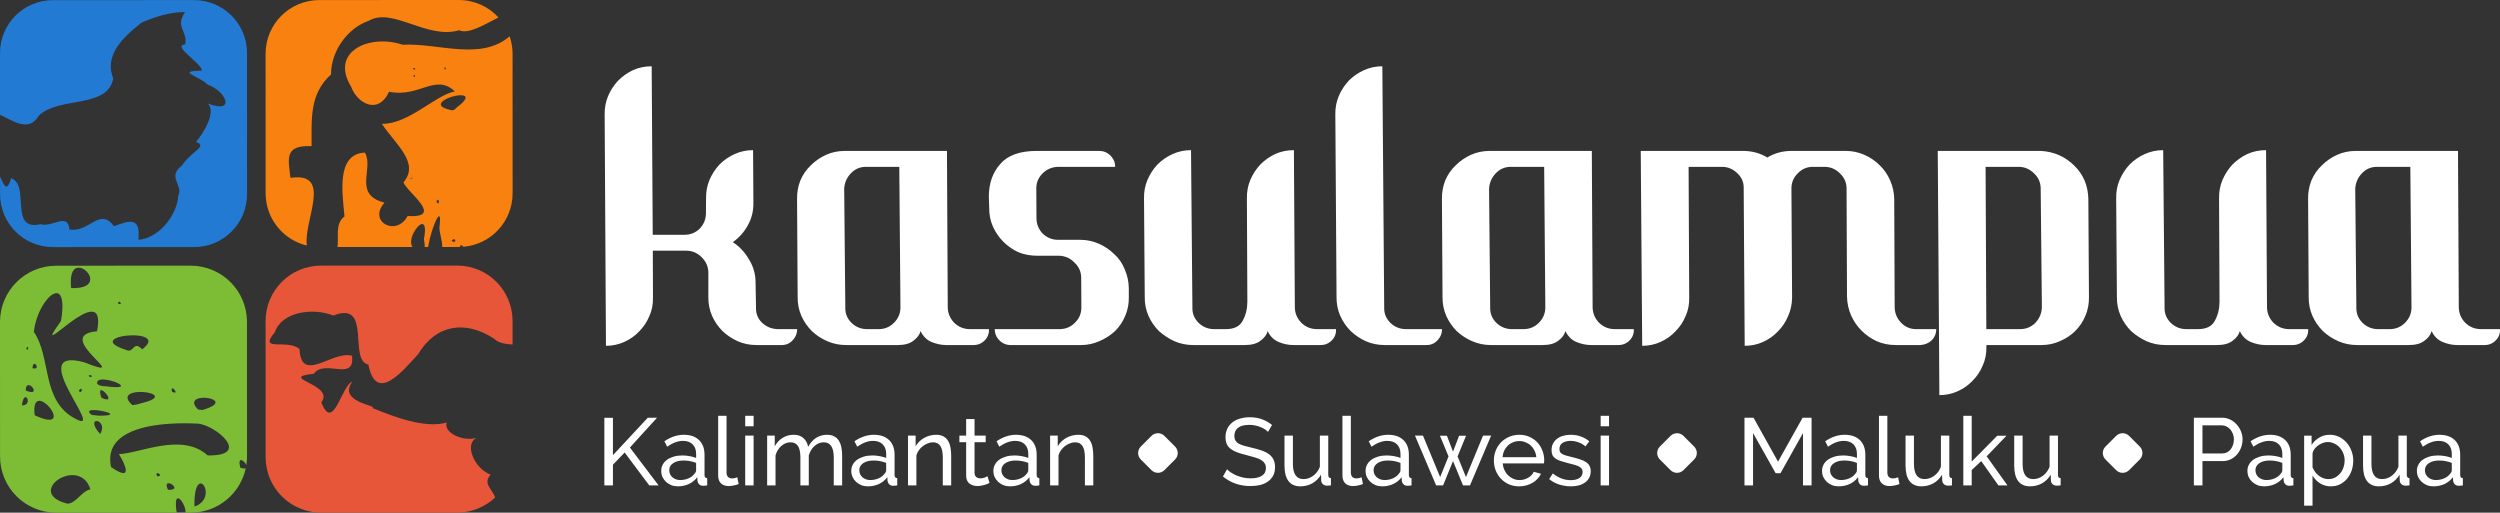 <?xml version="1.0" encoding="UTF-8" standalone="no"?>
<!-- Created with Inkscape (http://www.inkscape.org/) -->

<svg
   width="408.957mm"
   height="83.868mm"
   viewBox="0 0 408.957 83.868"
   version="1.1"
   id="svg5"
   inkscape:version="1.1.2 (b8e25be833, 2022-02-05)"
   sodipodi:docname="kasulampualogo.svg"
   xmlns:inkscape="http://www.inkscape.org/namespaces/inkscape"
   xmlns:sodipodi="http://sodipodi.sourceforge.net/DTD/sodipodi-0.dtd"
   xmlns="http://www.w3.org/2000/svg"
   xmlns:svg="http://www.w3.org/2000/svg">
  <rect x="0" y="0" width="408.957" height="83.868" fill="#333333" stroke="none"/>
  <sodipodi:namedview
     id="namedview7"
     pagecolor="#ffffff"
     bordercolor="#666666"
     borderopacity="1.0"
     inkscape:pageshadow="2"
     inkscape:pageopacity="0.0"
     inkscape:pagecheckerboard="0"
     inkscape:document-units="mm"
     showgrid="false"
     fit-margin-top="0"
     fit-margin-left="0"
     fit-margin-right="0"
     fit-margin-bottom="0"
     inkscape:zoom="0.45291836"
     inkscape:cx="712.04886"
     inkscape:cy="591.71812"
     inkscape:window-width="1920"
     inkscape:window-height="1009"
     inkscape:window-x="-8"
     inkscape:window-y="-8"
     inkscape:window-maximized="1"
     inkscape:current-layer="layer1" />
  <defs
     id="defs2" />
  <g
     inkscape:label="Layer 1"
     inkscape:groupmode="layer"
     id="layer1"
     transform="translate(217.493,-61.752)">
    <path
       id="path1019"
       style="fill:#227ad3;fill-opacity:1;stroke-width:1.66;stroke-linecap:round"
       d="m -208.828,61.775 c -4.802,0.001 -8.667,3.869 -8.665,8.672 l 0.004,10.081 c 1.973,0.899 4.7,2.964 6.32,0.177 3.246,-3.232 11.244,-1.12 12.202,-6.096 -1.489,-3.762 1.397,-6.618 4.637,-9.162 2.212,-0.944 4.676,-1.75 7.103,-1.718 -1.693,2.563 0.454,2.947 0.029,5.278 -2.28,0.233 2.71,3.069 2.724,4.299 -4.434,0.086 -0.344,0.897 0.924,2.286 3.06,1.049 4.695,4.872 0.046,3.095 1.451,1.313 -0.752,4.999 -1.944,6.282 2.069,0.7 -0.742,1.488 -2.293,3.87 -2.506,1.929 0.293,3.107 -0.598,4.957 -0.147,2.977 -3.023,6.892 -6.511,7.193 0.354,-3.715 -1.312,-3.262 -4.005,-2.224 -2.276,-3.228 -4.175,1.17 -7.283,0.509 -0.23,-2.876 -2.89,-0.238 -4.71,-0.851 -5.252,1.24 -1.654,-6.452 -4.829,-7.512 -0.793,2.724 -1.299,0.654 -1.806,-0.283 l 9.5e-4,2.882 c 0.001,4.802 3.869,8.667 8.671,8.665 l 23.065,-0.007 c 4.802,-0.001 8.667,-3.869 8.665,-8.671 l -0.007,-23.065 c -0.001,-4.802 -3.869,-8.667 -8.671,-8.666 z"
       inkscape:export-filename="D:\0-Ryan WJ\7400\2023\0-Panitia\.konreg-kasulampua\.output-logo-kasulampua\color-h-text-transp-w.png"
       inkscape:export-xdpi="300.069"
       inkscape:export-ydpi="300.069" />
    <path
       id="path1021"
       style="fill:#f98110;fill-opacity:1;stroke-width:1.66;stroke-linecap:round"
       d="m -165.245,61.76 c -4.878,0.001 -8.804,3.93 -8.803,8.809 l 0.007,22.79 c 9.5e-4,4.165 2.867,7.634 6.741,8.559 -0.564,-4.056 4.321,-12.109 -2.678,-11.071 -0.337,-3.074 -1.101,-5.391 3.455,-5.183 0.029,-4.351 -0.419,-8.486 3.178,-11.727 0.006,-4.04 2.912,-7.665 6.105,-8.752 3.937,-2.366 9.542,3.074 14.841,1.518 1.507,0.717 4.246,-0.976 6.444,-2.097 -1.608,-1.755 -3.922,-2.853 -6.501,-2.852 z m 31.122,5.93 c -4.759,4.079 -11.602,1.071 -17.512,1.379 -5.373,-1.803 -11.991,1.069 -8.401,6.908 0.917,2.569 4.357,4.712 6.193,0.779 4.881,1.04 7.597,-3.065 10.755,-0.053 -3.16,0.584 -7.558,5.373 -11.937,5.306 2.203,3.331 6.255,6.394 3.531,9.568 0.543,1.588 6.812,5.885 0.684,5.51 -1.865,3.459 -6.564,0.922 -3.786,-2.178 -5.219,-1.381 -1.701,-5.519 -3.193,-8.196 -4.81,0.192 -3.659,6.847 -3.351,10.449 -1.613,1.168 -0.887,3.53 -1.153,4.999 l 12.273,-0.004 c -0.812,-1.14 0.761,-3.751 1.586,-3.755 0.41,-0.001 0.635,0.639 0.289,2.425 0.045,0.376 0.157,0.914 0.117,1.329 l 0.568,-2.2e-4 c 0.326,-2.093 1.373,-5.01 1.782,-5.032 0.175,-0.01 0.233,0.51 0.067,1.848 -0.023,0.899 0.499,2.148 0.454,3.184 l 2.716,-8.8e-4 c 0.079,2.5e-4 0.156,-0.004 0.235,-0.006 -0.069,-0.209 0.004,-0.282 0.117,-0.279 0.15,0.004 0.364,0.139 0.387,0.253 4.529,-0.375 8.065,-4.147 8.064,-8.776 l -0.007,-22.79 c -1e-4,-1.005 -0.17,-1.967 -0.477,-2.865 z m -10.583,5.073 c 0.14,0.001 0.282,0.624 -0.109,0.2 0.027,-0.148 0.068,-0.201 0.109,-0.2 z m -5.03,0.109 c 0.234,0.001 0.183,0.532 -0.207,0.101 0.084,-0.074 0.152,-0.101 0.207,-0.101 z m -0.02,1.117 c 0.141,-0.011 0.29,0.629 -0.104,0.2 0.026,-0.143 0.065,-0.197 0.104,-0.2 z m 7.638,3.342 c 0.983,-9.52e-4 1.336,0.52 -0.676,2.01 l -0.41,0.393 -0.353,0.058 c -4.068,-0.795 -0.313,-2.458 1.439,-2.46 z m -7.882,13.481 c 0.194,-9.52e-4 -0.534,0.344 -0.331,0.075 0.182,-0.055 0.284,-0.075 0.331,-0.075 z m 4.125,3.61 c 0.237,-0.011 0.3,1.105 -0.23,0.341 0.084,-0.246 0.164,-0.337 0.23,-0.341 z m 2.656,6.45 c 0.322,0.001 0.29,0.793 -0.386,0.281 0.156,-0.207 0.288,-0.281 0.386,-0.281 z"
       inkscape:export-filename="D:\0-Ryan WJ\7400\2023\0-Panitia\.konreg-kasulampua\.output-logo-kasulampua\color-h-text-transp-w.png"
       inkscape:export-xdpi="300.069"
       inkscape:export-ydpi="300.069" />
    <path
       id="path1023"
       style="fill:#7dbd36;fill-opacity:1;stroke-width:1.66;stroke-linecap:round"
       d="m -208.278,105.219 c -5.107,0.001 -9.216,4.114 -9.215,9.22 l 0.007,21.966 c 10e-4,5.107 4.114,9.216 9.221,9.215 l 19.676,-0.007 c -0.265,-1.736 -0.097,-2.35 0.21,-2.355 0.497,-0.008 1.339,1.541 1.233,2.354 l 0.847,1.3e-4 c 4.432,-0.001 8.111,-3.1 9.005,-7.256 -0.159,0.065 -0.437,0.051 -0.89,-0.101 -0.238,-0.903 -0.123,-1.225 0.104,-1.241 0.004,-1.9e-4 0.01,-4e-5 0.014,-1.7e-4 l -2e-5,-9.5e-4 c 0.014,-2.5e-4 0.028,-4.3e-4 0.042,0.003 l 7.7e-4,9.5e-4 c 0.28,0.035 0.672,0.445 0.828,0.809 0.072,-0.467 0.11,-0.946 0.11,-1.434 l -0.007,-21.967 c -0.001,-5.107 -4.114,-9.216 -9.221,-9.214 z m 3.65,0.314 c 0.083,-10e-4 0.167,0.007 0.251,0.023 0.063,0.011 0.126,0.028 0.188,0.049 l -2e-5,-4.9e-4 c 0.037,0.013 0.075,0.027 0.112,0.041 1.489,0.601 2.687,3.397 -1.778,3.23 -0.271,-2.494 0.424,-3.334 1.226,-3.343 z m -3.643,4.176 c 0.041,-7.7e-4 0.081,0.001 0.12,0.008 0.047,0.006 0.092,0.019 0.137,0.035 0.66,0.247 0.99,1.571 0.501,4.502 -5.712,7.992 7.832,-7.956 5.89,1.69 -7.673,0.667 6.577,8.529 -2.088,5.076 -10.089,-2.768 3.901,12.17 -1.475,9.22 -5.601,-2.956 -3.871,-9.998 -6.772,-14.196 0.363,-3.305 2.425,-6.321 3.687,-6.336 z m 10.246,1.395 c 0.011,-6.4e-4 0.023,-3.3e-4 0.036,9.6e-4 0.007,9.5e-4 0.014,8.5e-4 0.021,0.004 l 2e-5,9.5e-4 c 0.007,0.001 0.014,0.003 0.021,0.007 0.212,0.09 0.423,0.543 -0.211,0.323 -0.011,-0.242 0.053,-0.332 0.134,-0.338 z m 2.161,5.499 c 0.693,-0.007 1.366,0.064 1.861,0.227 0.073,0.024 0.142,0.05 0.207,0.078 0.781,0.338 0.928,0.974 -0.438,1.988 -1.508,-1.562 -1.344,0.771 -2.654,0.091 -4.181,-1.345 -1.45,-2.359 1.024,-2.384 z m -17.1,1.885 c 0.007,-9.1e-4 0.014,-8.8e-4 0.021,1.7e-4 0.003,1e-5 0.004,9.5e-4 0.007,0.001 l 9.5e-4,-7.9e-4 c 0.001,0 0.003,0.004 0.007,0.003 0.148,0.075 -0.025,0.858 -0.266,0.241 0.104,-0.168 0.178,-0.237 0.23,-0.246 z m 1.105,2.78 c 0.01,-4e-5 0.02,9.4e-4 0.03,0.001 0.011,10e-4 0.022,0.003 0.033,0.007 v 4.9e-4 c 0.011,0.003 0.021,0.007 0.032,0.013 0.32,0.149 0.561,0.986 -0.413,0.687 0.029,-0.529 0.171,-0.709 0.319,-0.71 z m 9.125,1.843 c 0.026,-0.001 0.05,10e-4 0.071,0.007 0.004,3e-5 0.008,0.003 0.013,0.003 0.013,0.003 0.025,0.008 0.036,0.015 l -4.9e-4,8.7e-4 c 0.224,0.118 0.125,0.576 -0.406,0.096 0.113,-0.085 0.209,-0.119 0.286,-0.122 z m 2.127,0.716 c 0.385,0.008 0.834,0.087 1.264,0.201 0.147,0.039 0.292,0.082 0.431,0.128 0.139,0.046 0.272,0.096 0.396,0.146 l 1e-5,4.9e-4 c 1.074,0.437 1.456,0.979 -1.088,0.714 -0.651,-0.149 -1.45,0.039 -1.989,-0.479 -0.115,-0.541 0.345,-0.724 0.986,-0.711 z m -12.179,0.924 c 0.017,4.5e-4 0.035,0.003 0.053,0.004 0.022,0.004 0.043,0.01 0.065,0.015 0.022,0.006 0.043,0.014 0.066,0.023 v -4.9e-4 c 0.654,0.269 1.275,1.643 -0.687,0.838 0.02,-0.675 0.245,-0.895 0.504,-0.882 z m 23.481,0.522 c 0.302,-0.013 1.061,1.077 -0.039,0.574 -0.12,-0.421 -0.07,-0.57 0.039,-0.574 z m -14.916,0.062 c 0.011,1.7e-4 0.021,9.5e-4 0.03,0.003 0.235,0.067 -0.124,1.039 -0.402,0.27 0.177,-0.197 0.297,-0.271 0.373,-0.273 z m 3.285,0.246 c 0.015,-2e-5 0.03,9.6e-4 0.047,0.004 0.02,0.004 0.041,0.01 0.063,0.016 0.022,0.007 0.044,0.015 0.067,0.026 l -4.9e-4,4.9e-4 c 0.691,0.319 1.944,2.148 -0.129,1.194 -0.343,-0.922 -0.271,-1.24 -0.047,-1.241 z m 6.393,0.285 c 0.158,-9.6e-4 0.317,0.004 0.473,0.015 1.755,0.119 3.247,0.907 0.051,1.739 l -1.11,0.306 -0.718,0.102 c -1.626,-1.487 -0.43,-2.084 1.021,-2.155 0.093,-0.004 0.188,-0.007 0.282,-0.007 z m -18.774,0.854 c 0.014,-1.2e-4 0.029,7.3e-4 0.043,0.003 0.013,0.004 0.025,0.007 0.038,0.011 l 5.1e-4,-8.5e-4 c 0.391,0.147 0.565,1.354 -0.674,1.329 0.12,-1.003 0.375,-1.34 0.592,-1.343 z m 29.135,0.095 v 4.9e-4 c 0.158,-9.7e-4 0.317,0.007 0.474,0.022 v -4.8e-4 c 1.463,0.149 2.658,1.014 -0.668,1.983 l -0.717,-0.076 c -1.311,-1.328 -0.382,-1.872 0.754,-1.925 0.052,-10e-4 0.104,-0.004 0.157,-0.004 z m -26.85,0.5 c 0.039,8.6e-4 0.079,0.004 0.12,0.011 0.065,0.01 0.132,0.028 0.2,0.05 0.041,0.014 0.082,0.029 0.123,0.047 1.657,0.711 3.764,4.588 -1.234,2.258 -0.215,-1.782 0.2,-2.383 0.79,-2.366 z m 8.889,1.519 c 0.573,0.003 1.345,0.126 1.915,0.282 0.095,0.026 0.184,0.053 0.266,0.08 0.082,0.027 0.156,0.055 0.221,0.083 0.563,0.242 0.424,0.489 -1.632,0.476 l -1.134,-0.145 c -0.78,-0.583 -0.374,-0.779 0.363,-0.776 z m 0.49,1.788 c 0.034,0.003 0.069,0.008 0.104,0.017 0.017,0.004 0.034,0.01 0.05,0.015 0.017,0.004 0.033,0.014 0.05,0.019 0.504,0.198 1.02,0.96 0.337,2.084 -1.356,-1.545 -1.049,-2.174 -0.541,-2.133 z m 14.357,0.372 2e-5,4.9e-4 c 0.736,5.7e-4 1.411,0.02 1.986,0.048 0.044,-2.4e-4 0.088,9.5e-4 0.134,0.004 2.876,0.175 9.013,5.328 1.649,5.205 -4.197,-3.816 -11.099,-0.317 -14.514,-0.215 1.056,1.685 2.378,4.659 -1.283,2.119 -1.14,-5.304 4.725,-6.779 9.67,-7.091 0.824,-0.052 1.622,-0.072 2.358,-0.071 z m -4.45,8.159 c 0.016,-0.001 0.033,-4.2e-4 0.05,0.003 l 4.9e-4,9.5e-4 c 0.296,0.041 0.726,0.487 -0.099,0.516 -0.179,-0.375 -0.1,-0.51 0.041,-0.518 10e-4,-1e-4 0.004,-1.8e-4 0.007,-0.001 z m -13.916,0.319 v 4.8e-4 c 0.082,-4.5e-4 0.163,0.003 0.244,0.007 1.137,0.079 2.216,0.73 2.715,2.31 -1.564,0.387 -2.201,2.205 -3.739,2.367 -4.903,-1.233 -2.234,-4.488 0.536,-4.676 0.082,-0.004 0.163,-0.008 0.244,-0.008 z m 15.752,1.324 -1e-5,9.6e-4 c 0.025,-8.4e-4 0.051,9.6e-4 0.078,0.006 0.644,0.089 1.661,1.138 -0.184,1.077 -0.363,-0.776 -0.22,-1.057 0.062,-1.081 0.015,-0.001 0.03,-0.003 0.045,-0.004 z m 5.228,0.042 c 0.021,2.4e-4 0.042,0.001 0.063,0.004 v -9.3e-4 c 0.87,0.108 1.565,2.857 -1.069,3.785 -0.056,-2.775 0.477,-3.748 0.985,-3.787 0.007,-6e-4 0.015,-6e-5 0.021,-7e-4 z"
       inkscape:export-filename="D:\0-Ryan WJ\7400\2023\0-Panitia\.konreg-kasulampua\.output-logo-kasulampua\color-h-text-transp-w.png"
       inkscape:export-xdpi="300.069"
       inkscape:export-ydpi="300.069" />
    <path
       id="path1025"
       style="fill:#e85639;fill-opacity:1;stroke-width:1.66;stroke-linecap:round"
       d="m -164.971,105.204 c -5.031,0.001 -9.079,4.053 -9.077,9.083 l 0.007,22.24 c 0.001,5.031 4.053,9.079 9.083,9.078 l 22.241,-0.007 c 2.414,-8.7e-4 4.599,-0.936 6.222,-2.462 -0.42,-1.37 -2.1,-2.26 -0.737,-3.72 -2.793,-1.117 -4.354,-5.104 -2.264,-6.056 -2.262,0.725 -5.525,-0.877 -4.924,-2.482 -3.631,1.009 -8.69,-0.969 -12.13,-2.375 0.795,-0.451 -5.745,-0.98 -3.314,-4.314 -1.734,0.531 -3.121,8.442 -5.068,3.374 2.348,-2.953 -7.395,-4.003 -1.22,-4.676 1.781,-2.488 6.736,1.427 6.247,-2.938 -3.198,-0.93 -8.322,4.7 -8.598,-1.1 -1.992,-1.741 -6.85,0.596 -4.038,-2.746 1.164,-3.432 6.368,-4.032 9.567,-2.737 6.409,-2.513 2.383,7.314 5.737,8.025 1.287,6.53 5.703,0.9 8.121,-1.674 2.958,-4.94 7.743,-5.622 12.444,-2.561 0.761,0.729 1.871,0.9 3.026,0.943 l -9.5e-4,-3.828 c -0.001,-5.031 -4.053,-9.079 -9.083,-9.077 z"
       inkscape:export-filename="D:\0-Ryan WJ\7400\2023\0-Panitia\.konreg-kasulampua\.output-logo-kasulampua\color-h-text-transp-w.png"
       inkscape:export-xdpi="300.069"
       inkscape:export-ydpi="300.069" />
    <path
       id="path13270"
       style="font-weight:normal;font-size:45.366px;line-height:1.25;font-family:Jogjakartype;-inkscape-font-specification:Jogjakartype;text-align:start;text-anchor:start;fill:#ffffff;stroke-width:1.489"
       d="m -110.89,72.594 c -1.101,0 -2.122,0.212 -3.064,0.635 -0.899,0.423 -1.708,0.996 -2.428,1.715 -0.677,0.72 -1.226,1.566 -1.647,2.54 -0.386,0.931 -0.57,1.926 -0.552,2.985 l 0.212,37.852 c 1.058,0 2.058,-0.212 2.999,-0.635 0.941,-0.423 1.751,-0.995 2.428,-1.715 0.72,-0.72 1.272,-1.546 1.658,-2.477 0.428,-0.931 0.63,-1.948 0.605,-3.049 l -0.025,-7.684 h 5.462 c 0.974,0 1.821,0.36 2.541,1.079 0.72,0.72 1.081,1.567 1.084,2.541 l -0.003,3.938 c -0.017,1.101 0.187,2.138 0.613,3.112 0.419,0.931 0.988,1.757 1.708,2.477 0.712,0.677 1.53,1.228 2.452,1.652 0.964,0.423 1.996,0.635 3.097,0.635 h 4.128 c 0.72,0 1.31,-0.254 1.771,-0.763 0.503,-0.508 0.754,-1.122 0.754,-1.842 h -3.239 c -0.981,-0.042 -1.828,-0.402 -2.541,-1.079 -0.67,-0.677 -0.986,-1.503 -0.946,-2.477 l -0.072,-4.001 c 0.007,-1.397 -0.345,-2.667 -1.055,-3.81 -0.675,-1.186 -1.563,-2.138 -2.664,-2.858 1.016,-0.72 1.829,-1.63 2.439,-2.731 0.645,-1.143 0.953,-2.393 0.925,-3.747 l -0.054,-8.574 c -1.059,0 -2.059,0.212 -3,0.635 -0.941,0.423 -1.771,0.995 -2.491,1.715 -0.677,0.72 -1.227,1.566 -1.647,2.54 -0.386,0.931 -0.57,1.927 -0.552,2.986 l -0.018,2.413 c 0.003,0.974 -0.334,1.821 -1.011,2.541 -0.685,0.677 -1.514,1.016 -2.488,1.016 h -5.208 z m 119.525,0 c -1.059,0 -2.058,0.212 -2.999,0.635 -0.941,0.423 -1.772,0.996 -2.492,1.715 -0.677,0.72 -1.227,1.566 -1.647,2.54 -0.386,0.931 -0.57,1.926 -0.552,2.985 L 1.141,110.319 c -0.017,1.101 0.187,2.138 0.613,3.112 0.419,0.931 0.988,1.757 1.708,2.477 0.712,0.677 1.529,1.228 2.451,1.652 0.964,0.423 1.996,0.635 3.097,0.635 H 15.869 c 0.72,0 1.31,-0.254 1.771,-0.763 0.503,-0.508 0.754,-1.122 0.754,-1.842 h -5.906 c -0.974,0 -1.817,-0.338 -2.53,-1.016 -0.72,-0.72 -1.06,-1.567 -1.02,-2.541 z M -22.663,86.313 c -1.059,0 -2.059,0.212 -3,0.635 -0.941,0.423 -1.771,0.995 -2.491,1.715 -0.677,0.72 -1.227,1.566 -1.647,2.54 -0.386,0.931 -0.57,1.927 -0.552,2.986 l 0.12,16.131 c -0.017,1.101 0.187,2.138 0.613,3.112 0.419,0.931 0.988,1.757 1.708,2.477 0.755,0.677 1.593,1.228 2.515,1.652 0.964,0.423 1.997,0.635 3.098,0.635 h 8.446 c 1.101,0 1.949,-0.233 2.544,-0.699 0.637,-0.466 1.031,-0.995 1.18,-1.588 0.404,0.847 0.996,1.44 1.775,1.778 0.822,0.339 1.635,0.509 2.439,0.509 h 4.446 c 0.72,0 1.331,-0.254 1.834,-0.763 0.503,-0.508 0.733,-1.122 0.691,-1.842 h -3.112 c -1.016,0 -1.884,-0.36 -2.604,-1.079 -0.678,-0.72 -1.018,-1.567 -1.021,-2.541 L -5.833,86.313 c -1.101,0 -2.122,0.212 -3.063,0.635 -0.899,0.423 -1.708,0.995 -2.428,1.715 -0.677,0.72 -1.227,1.566 -1.647,2.54 -0.386,0.931 -0.57,1.927 -0.552,2.986 l 0.076,16.957 c -0.01,1.143 -0.271,2.181 -0.784,3.112 -0.478,0.889 -1.394,1.333 -2.749,1.333 h -1.906 c -0.974,0 -1.817,-0.338 -2.529,-1.016 -0.72,-0.72 -1.06,-1.567 -1.021,-2.541 z m 159.029,0 c -1.058,0 -2.058,0.212 -2.999,0.635 -0.941,0.423 -1.772,0.995 -2.492,1.715 -0.677,0.72 -1.227,1.566 -1.647,2.54 -0.386,0.931 -0.57,1.927 -0.552,2.986 l 0.12,16.131 c -0.017,1.101 0.188,2.138 0.614,3.112 0.419,0.931 0.987,1.757 1.707,2.477 0.755,0.677 1.593,1.228 2.515,1.652 0.964,0.423 1.997,0.635 3.098,0.635 h 8.446 c 1.101,0 1.949,-0.233 2.544,-0.699 0.637,-0.466 1.031,-0.995 1.18,-1.588 0.404,0.847 0.996,1.44 1.775,1.778 0.822,0.339 1.635,0.509 2.439,0.509 h 4.446 c 0.72,0 1.331,-0.254 1.834,-0.763 0.503,-0.508 0.733,-1.122 0.691,-1.842 h -3.112 c -1.016,0 -1.884,-0.36 -2.604,-1.079 -0.678,-0.72 -1.018,-1.567 -1.021,-2.541 l -0.153,-25.658 c -1.101,0 -2.122,0.212 -3.063,0.635 -0.899,0.423 -1.708,0.995 -2.428,1.715 -0.677,0.72 -1.227,1.566 -1.647,2.54 -0.386,0.931 -0.57,1.927 -0.552,2.986 l 0.076,16.957 c -0.01,1.143 -0.271,2.181 -0.784,3.112 -0.478,0.889 -1.394,1.333 -2.749,1.333 h -1.905 c -0.974,0 -1.817,-0.338 -2.53,-1.016 -0.72,-0.72 -1.06,-1.567 -1.021,-2.541 z m -215.658,0.127 c -1.101,0 -2.122,0.212 -3.063,0.635 -0.941,0.423 -1.772,0.996 -2.492,1.715 -0.727,0.677 -1.301,1.503 -1.722,2.476 -0.378,0.974 -0.558,1.99 -0.54,3.049 l 0.098,16.005 c -0.017,1.101 0.187,2.138 0.613,3.112 0.419,0.931 0.988,1.757 1.708,2.477 0.713,0.677 1.551,1.228 2.515,1.652 0.964,0.423 1.996,0.635 3.097,0.635 h 8.447 c 1.101,0 1.949,-0.233 2.544,-0.699 0.637,-0.466 1.031,-0.995 1.18,-1.588 0.404,0.847 0.996,1.44 1.775,1.778 0.822,0.339 1.635,0.509 2.439,0.509 h 4.446 c 0.72,0 1.332,-0.254 1.835,-0.763 0.503,-0.508 0.733,-1.122 0.69,-1.842 h -3.112 c -1.016,0 -1.884,-0.36 -2.604,-1.079 -0.678,-0.72 -1.018,-1.567 -1.021,-2.541 l -0.13,-25.531 z m 31.374,0 c -2.752,0 -4.742,0.72 -5.969,2.159 -1.235,1.397 -1.852,3.175 -1.851,5.335 l 0.06,1.778 c -0.017,1.101 0.187,2.138 0.613,3.112 0.419,0.931 0.988,1.757 1.708,2.477 0.72,0.72 1.541,1.291 2.463,1.715 0.956,0.381 1.985,0.572 3.085,0.572 h 3.62 c 0.981,0.042 1.811,0.423 2.489,1.143 0.713,0.677 1.07,1.503 1.073,2.477 l 0.027,4.827 c 0.003,0.974 -0.338,1.8 -1.023,2.477 -0.642,0.677 -1.447,1.037 -2.413,1.079 h -10.733 c 2.07e-4,0.72 0.257,1.334 0.77,1.842 0.513,0.508 1.129,0.763 1.849,0.763 h 11.496 c 1.059,0 2.058,-0.212 2.999,-0.635 0.984,-0.423 1.839,-0.974 2.566,-1.652 0.72,-0.72 1.272,-1.546 1.658,-2.477 0.421,-0.974 0.618,-2.011 0.593,-3.112 l -0.004,-1.461 c -0.018,-1.058 -0.239,-2.075 -0.666,-3.049 -0.384,-0.974 -0.953,-1.8 -1.708,-2.477 -0.72,-0.72 -1.562,-1.291 -2.526,-1.715 -0.964,-0.423 -1.976,-0.635 -3.034,-0.635 h -3.62 c -0.974,0 -1.817,-0.339 -2.529,-1.016 -0.678,-0.72 -1.018,-1.566 -1.021,-2.54 l -0.027,-4.827 c -0.003,-0.974 0.338,-1.8 1.023,-2.477 0.685,-0.677 1.51,-1.037 2.476,-1.079 h 9.4 c -1.93e-4,-0.72 -0.257,-1.334 -0.77,-1.842 -0.513,-0.508 -1.13,-0.763 -1.85,-0.763 z m 74.116,0 c -1.101,0 -2.122,0.212 -3.063,0.635 -0.941,0.423 -1.772,0.996 -2.492,1.715 -0.727,0.677 -1.3,1.503 -1.721,2.476 -0.378,0.974 -0.559,1.99 -0.541,3.049 l 0.098,16.005 c -0.017,1.101 0.187,2.138 0.613,3.112 0.419,0.931 0.988,1.757 1.708,2.477 0.712,0.677 1.551,1.228 2.515,1.652 0.964,0.423 1.996,0.635 3.097,0.635 h 8.447 c 1.101,0 1.949,-0.233 2.544,-0.699 0.637,-0.466 1.031,-0.995 1.18,-1.588 0.404,0.847 0.995,1.44 1.775,1.778 0.822,0.339 1.636,0.509 2.44,0.509 h 4.446 c 0.72,0 1.331,-0.254 1.834,-0.763 0.503,-0.508 0.733,-1.122 0.691,-1.842 H 46.656 c -1.016,0 -1.884,-0.36 -2.604,-1.079 -0.678,-0.72 -1.017,-1.567 -1.02,-2.541 L 42.902,86.439 Z m 24.706,0 0.237,31.882 c 1.058,0 2.058,-0.212 2.999,-0.635 0.941,-0.423 1.751,-0.995 2.428,-1.715 0.72,-0.72 1.272,-1.546 1.658,-2.477 0.428,-0.931 0.63,-1.948 0.605,-3.049 l -0.1,-21.402 h 5.462 c 0.974,0 1.821,0.36 2.541,1.079 0.712,0.677 1.049,1.503 1.009,2.477 l 0.164,25.721 c 1.058,0 2.059,-0.212 3,-0.635 0.941,-0.423 1.75,-0.995 2.427,-1.715 0.72,-0.72 1.272,-1.546 1.658,-2.477 0.428,-0.931 0.651,-1.948 0.668,-3.049 L 75.554,92.6 c -0.003,-0.974 0.338,-1.8 1.023,-2.477 0.677,-0.72 1.503,-1.079 2.477,-1.079 h 1.905 c 0.974,0 1.821,0.36 2.541,1.079 0.712,0.677 1.07,1.503 1.073,2.477 l 0.072,17.656 c 0.025,1.101 0.251,2.138 0.677,3.112 0.419,0.931 0.988,1.757 1.708,2.476 0.72,0.72 1.54,1.292 2.462,1.715 0.964,0.423 1.997,0.635 3.098,0.635 h 4.064 c 0.712,-0.042 1.323,-0.297 1.834,-0.763 0.503,-0.508 0.755,-1.122 0.755,-1.842 H 95.94 c -0.974,0 -1.799,-0.36 -2.477,-1.079 -0.678,-0.72 -1.018,-1.567 -1.021,-2.541 l -0.072,-17.656 c -0.018,-1.059 -0.239,-2.075 -0.666,-3.049 -0.426,-0.974 -0.996,-1.799 -1.708,-2.476 -0.72,-0.72 -1.562,-1.292 -2.526,-1.715 -0.964,-0.423 -1.976,-0.635 -3.034,-0.635 H 75.609 c -1.482,0 -2.816,0.36 -4.001,1.08 -1.186,-0.72 -2.519,-1.08 -4.001,-1.08 z m 48.585,0 0.214,31.756 0.051,8.192 c 1.059,0 2.059,-0.212 3,-0.635 0.941,-0.423 1.751,-0.995 2.428,-1.715 0.72,-0.72 1.272,-1.546 1.657,-2.477 0.428,-0.931 0.63,-1.948 0.605,-3.049 l 0.007,-0.317 h 9.018 c 1.058,0 2.059,-0.212 3,-0.635 0.984,-0.423 1.818,-0.974 2.502,-1.652 0.72,-0.72 1.272,-1.546 1.658,-2.477 0.421,-0.974 0.618,-2.011 0.593,-3.112 l -0.098,-16.005 c -0.05,-2.202 -0.816,-4.022 -2.298,-5.462 -1.49,-1.482 -3.304,-2.286 -5.444,-2.413 z m 68.4,0 c -1.101,0 -2.122,0.212 -3.063,0.635 -0.941,0.423 -1.772,0.996 -2.492,1.715 -0.727,0.677 -1.301,1.503 -1.722,2.476 -0.378,0.974 -0.558,1.99 -0.54,3.049 l 0.098,16.005 c -0.017,1.101 0.187,2.138 0.613,3.112 0.419,0.931 0.988,1.757 1.708,2.477 0.713,0.677 1.551,1.228 2.515,1.652 0.964,0.423 1.996,0.635 3.097,0.635 h 8.447 c 1.101,0 1.949,-0.233 2.544,-0.699 0.637,-0.466 1.031,-0.995 1.181,-1.588 0.404,0.847 0.995,1.44 1.775,1.778 0.822,0.339 1.635,0.509 2.439,0.509 h 4.446 c 0.72,0 1.331,-0.254 1.834,-0.763 0.503,-0.508 0.733,-1.122 0.69,-1.842 h -3.112 c -1.016,0 -1.884,-0.36 -2.604,-1.079 -0.678,-0.72 -1.018,-1.567 -1.021,-2.541 l -0.13,-25.531 z m -243.736,2.604 h 5.462 l 0.19,22.99 c 0.003,0.974 -0.356,1.821 -1.076,2.541 -0.685,0.677 -1.514,1.016 -2.488,1.016 h -1.905 c -0.974,0 -1.817,-0.338 -2.53,-1.016 -0.72,-0.72 -1.06,-1.567 -1.02,-2.541 l -0.185,-19.37 c 0.04,-0.974 0.399,-1.821 1.076,-2.541 0.677,-0.72 1.503,-1.079 2.476,-1.079 z m 105.49,0 h 5.462 l 0.19,22.99 c 0.003,0.974 -0.355,1.821 -1.075,2.541 -0.685,0.677 -1.514,1.016 -2.488,1.016 h -1.906 c -0.974,0 -1.817,-0.338 -2.529,-1.016 -0.72,-0.72 -1.06,-1.567 -1.021,-2.541 l -0.184,-19.37 c 0.04,-0.974 0.398,-1.821 1.075,-2.541 0.677,-0.72 1.503,-1.079 2.476,-1.079 z m 77.673,0 h 5.398 c 0.974,0 1.82,0.36 2.54,1.079 0.712,0.677 1.07,1.503 1.073,2.477 l 0.196,19.434 c -0.04,0.974 -0.398,1.821 -1.075,2.541 -0.685,0.677 -1.514,1.016 -2.488,1.016 h -5.526 z m 64.018,0 h 5.462 l 0.19,22.99 c 0.003,0.974 -0.356,1.821 -1.076,2.541 -0.685,0.677 -1.513,1.016 -2.487,1.016 h -1.906 c -0.974,0 -1.817,-0.338 -2.529,-1.016 -0.72,-0.72 -1.06,-1.567 -1.021,-2.541 l -0.184,-19.37 c 0.04,-0.974 0.398,-1.821 1.075,-2.541 0.677,-0.72 1.503,-1.079 2.476,-1.079 z" />
    <path
       id="path13291"
       style="font-weight:500;font-size:11.331px;line-height:1.25;font-family:Raleway;-inkscape-font-specification:'Raleway Medium';fill:#ffffff;fill-opacity:1;stroke-width:0.365"
       d="m -100.014,129.771 v 9.776 c 0,0.541 0.151,0.962 0.452,1.263 0.312,0.301 0.732,0.452 1.262,0.452 0.239,0 0.515,-0.032 0.827,-0.094 0.312,-0.062 0.582,-0.14 0.81,-0.234 l -0.218,-1.107 c -0.135,0.052 -0.281,0.099 -0.437,0.14 -0.156,0.031 -0.291,0.046 -0.405,0.046 -0.291,0 -0.52,-0.083 -0.686,-0.249 -0.156,-0.177 -0.234,-0.416 -0.234,-0.718 v -9.277 z m 4.427,0 v 1.715 h 1.372 v -1.715 z m 97.696,0 v 9.776 c 0,0.541 0.151,0.962 0.452,1.263 0.312,0.301 0.733,0.452 1.263,0.452 0.239,0 0.514,-0.032 0.826,-0.094 0.312,-0.062 0.582,-0.14 0.811,-0.234 l -0.218,-1.107 c -0.135,0.052 -0.28,0.099 -0.436,0.14 -0.156,0.031 -0.291,0.046 -0.405,0.046 -0.291,0 -0.52,-0.083 -0.687,-0.249 -0.156,-0.177 -0.234,-0.416 -0.234,-0.718 v -9.277 z m 42.238,0 v 1.715 h 1.372 v -1.715 z m 45.527,0 v 9.776 c 0,0.541 0.151,0.962 0.452,1.263 0.312,0.301 0.733,0.452 1.263,0.452 0.239,0 0.514,-0.032 0.826,-0.094 0.312,-0.062 0.582,-0.14 0.811,-0.234 l -0.218,-1.107 c -0.135,0.052 -0.281,0.099 -0.437,0.14 -0.156,0.031 -0.291,0.046 -0.405,0.046 -0.291,0 -0.52,-0.083 -0.686,-0.249 -0.156,-0.177 -0.234,-0.416 -0.234,-0.718 v -9.277 z m 13.798,0 v 11.382 h 1.372 v -2.51 l 1.559,-1.466 2.806,3.976 h 1.482 l -3.399,-4.756 3.243,-3.368 h -1.512 l -4.179,4.226 v -7.484 z m -116.718,0.234 c -0.572,0 -1.102,0.073 -1.59,0.218 -0.489,0.135 -0.91,0.343 -1.263,0.624 -0.353,0.281 -0.629,0.624 -0.826,1.029 -0.197,0.405 -0.296,0.873 -0.296,1.403 0,0.437 0.072,0.811 0.218,1.123 0.146,0.312 0.359,0.577 0.64,0.795 0.291,0.218 0.65,0.405 1.076,0.561 0.426,0.156 0.92,0.301 1.481,0.436 0.509,0.125 0.961,0.25 1.356,0.375 0.405,0.114 0.743,0.249 1.014,0.405 0.27,0.156 0.473,0.343 0.608,0.561 0.146,0.208 0.218,0.467 0.218,0.779 0,0.561 -0.218,0.982 -0.655,1.263 -0.437,0.281 -1.05,0.421 -1.84,0.421 -0.426,0 -0.836,-0.041 -1.231,-0.124 -0.385,-0.094 -0.749,-0.208 -1.092,-0.343 -0.333,-0.146 -0.634,-0.307 -0.904,-0.484 -0.26,-0.177 -0.473,-0.353 -0.64,-0.53 l -0.67,1.185 c 0.624,0.509 1.315,0.899 2.073,1.169 0.769,0.26 1.58,0.39 2.432,0.39 0.572,0 1.102,-0.057 1.59,-0.171 0.489,-0.125 0.91,-0.312 1.263,-0.561 0.364,-0.26 0.649,-0.582 0.857,-0.967 0.208,-0.395 0.312,-0.857 0.312,-1.388 0,-0.499 -0.088,-0.92 -0.265,-1.263 -0.166,-0.343 -0.415,-0.634 -0.748,-0.873 -0.322,-0.239 -0.717,-0.437 -1.185,-0.593 -0.457,-0.166 -0.972,-0.312 -1.544,-0.436 -0.499,-0.114 -0.93,-0.224 -1.294,-0.328 -0.364,-0.104 -0.67,-0.224 -0.919,-0.359 -0.239,-0.146 -0.416,-0.317 -0.53,-0.514 -0.114,-0.197 -0.171,-0.447 -0.171,-0.748 0,-0.561 0.198,-1.003 0.593,-1.325 0.405,-0.322 1.039,-0.483 1.902,-0.483 0.333,0 0.65,0.036 0.951,0.109 0.312,0.062 0.597,0.151 0.857,0.266 0.26,0.104 0.494,0.223 0.702,0.358 0.208,0.135 0.374,0.276 0.499,0.421 l 0.655,-1.138 c -0.468,-0.385 -1.003,-0.691 -1.606,-0.919 -0.603,-0.229 -1.279,-0.344 -2.027,-0.344 z m -98.475,0.078 -5.707,6.128 v -6.112 h -1.403 v 11.054 h 1.403 v -3.384 l 1.918,-1.996 4.022,5.38 h 1.528 l -4.693,-6.19 4.443,-4.88 z m 179.395,0 v 11.07 h 1.403 v -8.56 l 3.695,6.564 h 0.795 l 3.679,-6.564 v 8.56 h 1.403 V 130.083 h -1.466 l -4.022,7.187 -4.007,-7.187 z m 73.514,0 v 11.07 h 1.403 v -3.976 h 3.305 c 0.489,0 0.93,-0.098 1.325,-0.296 0.405,-0.197 0.749,-0.463 1.029,-0.796 0.291,-0.333 0.514,-0.712 0.67,-1.138 0.156,-0.426 0.234,-0.868 0.234,-1.325 0,-0.437 -0.083,-0.863 -0.25,-1.278 -0.166,-0.426 -0.4,-0.805 -0.702,-1.138 -0.291,-0.343 -0.645,-0.614 -1.061,-0.811 -0.405,-0.208 -0.852,-0.312 -1.341,-0.312 z m -200.834,0.218 v 2.713 h -1.107 v 1.076 h 1.107 v 5.472 c 0,0.582 0.182,1.014 0.546,1.294 0.364,0.27 0.795,0.406 1.294,0.406 0.218,0 0.426,-0.021 0.624,-0.063 0.208,-0.031 0.395,-0.072 0.561,-0.124 0.177,-0.062 0.333,-0.119 0.468,-0.171 0.135,-0.062 0.244,-0.115 0.327,-0.156 l -0.327,-1.091 c -0.083,0.052 -0.239,0.124 -0.468,0.218 -0.218,0.083 -0.463,0.125 -0.733,0.125 -0.239,0 -0.447,-0.067 -0.624,-0.203 -0.177,-0.135 -0.275,-0.354 -0.296,-0.655 v -5.051 h 1.824 v -1.076 h -1.824 v -2.713 z m 202.237,1.029 h 3.134 c 0.27,0 0.525,0.057 0.764,0.171 0.249,0.114 0.463,0.275 0.64,0.483 0.187,0.208 0.332,0.452 0.436,0.733 0.114,0.281 0.171,0.582 0.171,0.904 0,0.312 -0.047,0.608 -0.14,0.889 -0.093,0.281 -0.223,0.53 -0.389,0.748 -0.166,0.208 -0.369,0.374 -0.608,0.499 -0.229,0.114 -0.488,0.171 -0.779,0.171 h -3.228 z m -170.864,1.286 c -0.383,0 -0.766,0.146 -1.059,0.44 l -1.742,1.742 c -0.587,0.587 -0.587,1.532 0,2.119 l 1.742,1.742 c 0.587,0.587 1.531,0.587 2.118,0 l 1.742,-1.742 c 0.587,-0.587 0.587,-1.532 0,-2.119 l -1.742,-1.742 c -0.293,-0.293 -0.676,-0.44 -1.059,-0.44 z m 84.91,0 c -0.383,0 -0.766,0.146 -1.059,0.44 l -1.742,1.742 c -0.587,0.587 -0.587,1.532 0,2.119 l 1.742,1.742 c 0.587,0.587 1.532,0.587 2.119,0 l 1.742,-1.742 c 0.587,-0.587 0.587,-1.532 0,-2.119 l -1.742,-1.742 c -0.293,-0.293 -0.677,-0.44 -1.06,-0.44 z m 72.897,0 c -0.383,1e-5 -0.766,0.146 -1.059,0.44 l -1.742,1.742 c -0.587,0.587 -0.587,1.532 0,2.119 l 1.742,1.742 c 0.587,0.587 1.531,0.587 2.118,0 l 1.742,-1.742 c 0.587,-0.587 0.587,-1.532 0,-2.119 l -1.742,-1.742 c -0.293,-0.293 -0.676,-0.44 -1.059,-0.44 z m -235.377,0.258 c -1.06,0 -2.115,0.353 -3.165,1.06 l 0.452,0.889 c 0.904,-0.634 1.767,-0.951 2.588,-0.951 0.686,0 1.216,0.193 1.59,0.577 0.374,0.374 0.561,0.894 0.561,1.559 v 0.655 c -0.312,-0.125 -0.67,-0.224 -1.076,-0.297 -0.405,-0.073 -0.805,-0.109 -1.2,-0.109 -0.499,0 -0.961,0.062 -1.388,0.187 -0.416,0.125 -0.78,0.296 -1.092,0.514 -0.301,0.218 -0.535,0.483 -0.702,0.795 -0.166,0.301 -0.25,0.639 -0.25,1.014 0,0.364 0.068,0.702 0.203,1.014 0.146,0.301 0.338,0.566 0.577,0.795 0.249,0.229 0.541,0.411 0.873,0.546 0.333,0.125 0.691,0.187 1.076,0.187 0.634,0 1.227,-0.125 1.778,-0.374 0.561,-0.26 1.024,-0.634 1.388,-1.123 l 0.031,0.577 c 0.031,0.229 0.125,0.426 0.281,0.593 0.166,0.156 0.384,0.234 0.655,0.234 0.104,0 0.203,-0.006 0.297,-0.016 0.093,-0.01 0.213,-0.025 0.358,-0.046 v -1.185 c -0.291,-0.01 -0.436,-0.177 -0.436,-0.499 v -3.321 c 0,-1.039 -0.301,-1.845 -0.904,-2.417 -0.592,-0.572 -1.424,-0.857 -2.494,-0.857 z m 17.977,0 c -0.665,0 -1.263,0.166 -1.793,0.498 -0.53,0.322 -0.962,0.785 -1.294,1.388 v -1.746 h -1.247 v 8.139 h 1.372 v -4.911 c 0.187,-0.644 0.504,-1.159 0.951,-1.544 0.447,-0.395 0.946,-0.593 1.497,-0.593 0.541,0 0.946,0.198 1.216,0.593 0.27,0.395 0.405,1.03 0.405,1.903 v 4.553 h 1.372 v -4.896 c 0.187,-0.634 0.5,-1.149 0.936,-1.544 0.447,-0.405 0.951,-0.608 1.512,-0.608 0.541,0 0.946,0.203 1.216,0.608 0.281,0.405 0.421,1.034 0.421,1.887 v 4.553 h 1.372 v -4.864 c 0,-0.489 -0.042,-0.941 -0.125,-1.356 -0.083,-0.416 -0.218,-0.774 -0.405,-1.076 -0.187,-0.312 -0.442,-0.551 -0.764,-0.718 -0.312,-0.177 -0.702,-0.265 -1.17,-0.265 -1.341,0 -2.375,0.66 -3.102,1.98 -0.094,-0.582 -0.343,-1.055 -0.749,-1.419 -0.395,-0.374 -0.935,-0.561 -1.621,-0.561 z m 13.112,0 c -1.06,0 -2.115,0.353 -3.165,1.06 l 0.452,0.889 c 0.904,-0.634 1.767,-0.951 2.588,-0.951 0.686,0 1.217,0.193 1.591,0.577 0.374,0.374 0.561,0.894 0.561,1.559 v 0.655 c -0.312,-0.125 -0.67,-0.224 -1.076,-0.297 -0.405,-0.073 -0.805,-0.109 -1.2,-0.109 -0.499,0 -0.961,0.062 -1.388,0.187 -0.416,0.125 -0.78,0.296 -1.092,0.514 -0.301,0.218 -0.535,0.483 -0.702,0.795 -0.166,0.301 -0.25,0.639 -0.25,1.014 0,0.364 0.068,0.702 0.203,1.014 0.146,0.301 0.338,0.566 0.577,0.795 0.249,0.229 0.541,0.411 0.873,0.546 0.333,0.125 0.691,0.187 1.076,0.187 0.634,0 1.227,-0.125 1.778,-0.374 0.561,-0.26 1.024,-0.634 1.388,-1.123 l 0.031,0.577 c 0.031,0.229 0.125,0.426 0.281,0.593 0.166,0.156 0.384,0.234 0.655,0.234 0.104,0 0.203,-0.006 0.297,-0.016 0.094,-0.01 0.213,-0.025 0.358,-0.046 v -1.185 c -0.291,-0.01 -0.436,-0.177 -0.436,-0.499 v -3.321 c 0,-1.039 -0.301,-1.845 -0.904,-2.417 -0.592,-0.572 -1.424,-0.857 -2.494,-0.857 z m 10.228,0 c -0.717,0 -1.383,0.171 -1.996,0.514 -0.603,0.343 -1.065,0.801 -1.388,1.372 v -1.746 h -1.247 v 8.139 h 1.372 v -4.911 c 0.094,-0.312 0.234,-0.597 0.421,-0.857 0.187,-0.26 0.405,-0.484 0.655,-0.671 0.249,-0.187 0.515,-0.333 0.796,-0.437 0.281,-0.114 0.561,-0.171 0.841,-0.171 0.54,0 0.941,0.198 1.201,0.593 0.27,0.395 0.405,1.03 0.405,1.903 v 4.553 h 1.372 v -4.864 c 0,-0.489 -0.042,-0.941 -0.125,-1.356 -0.073,-0.416 -0.203,-0.774 -0.39,-1.076 -0.187,-0.312 -0.436,-0.551 -0.748,-0.718 -0.312,-0.177 -0.701,-0.265 -1.169,-0.265 z m 13.018,0 c -1.06,0 -2.115,0.353 -3.165,1.06 l 0.452,0.889 c 0.904,-0.634 1.767,-0.951 2.588,-0.951 0.686,0 1.216,0.193 1.59,0.577 0.374,0.374 0.561,0.894 0.561,1.559 v 0.655 c -0.312,-0.125 -0.67,-0.224 -1.076,-0.297 -0.405,-0.073 -0.806,-0.109 -1.201,-0.109 -0.499,0 -0.961,0.062 -1.388,0.187 -0.416,0.125 -0.779,0.296 -1.091,0.514 -0.301,0.218 -0.535,0.483 -0.702,0.795 -0.166,0.301 -0.25,0.639 -0.25,1.014 0,0.364 0.067,0.702 0.203,1.014 0.146,0.301 0.338,0.566 0.577,0.795 0.249,0.229 0.541,0.411 0.873,0.546 0.333,0.125 0.691,0.187 1.076,0.187 0.634,0 1.226,-0.125 1.777,-0.374 0.561,-0.26 1.024,-0.634 1.388,-1.123 l 0.031,0.577 c 0.031,0.229 0.125,0.426 0.281,0.593 0.166,0.156 0.384,0.234 0.655,0.234 0.104,0 0.202,-0.006 0.296,-0.016 0.094,-0.01 0.213,-0.025 0.359,-0.046 v -1.185 c -0.291,-0.01 -0.436,-0.177 -0.436,-0.499 v -3.321 c 0,-1.039 -0.301,-1.845 -0.904,-2.417 -0.592,-0.572 -1.425,-0.857 -2.495,-0.857 z m 10.228,0 c -0.717,0 -1.382,0.171 -1.995,0.514 -0.603,0.343 -1.065,0.801 -1.388,1.372 v -1.746 h -1.248 v 8.139 h 1.372 v -4.911 c 0.094,-0.312 0.234,-0.597 0.421,-0.857 0.187,-0.26 0.405,-0.484 0.655,-0.671 0.249,-0.187 0.514,-0.333 0.795,-0.437 0.281,-0.114 0.561,-0.171 0.842,-0.171 0.541,0 0.94,0.198 1.2,0.593 0.27,0.395 0.406,1.03 0.406,1.903 v 4.553 h 1.372 v -4.864 c 0,-0.489 -0.041,-0.941 -0.124,-1.356 -0.073,-0.416 -0.203,-0.774 -0.39,-1.076 -0.187,-0.312 -0.436,-0.551 -0.748,-0.718 -0.312,-0.177 -0.702,-0.265 -1.17,-0.265 z m 50.657,0 c -1.06,0 -2.115,0.353 -3.165,1.06 l 0.452,0.889 c 0.904,-0.634 1.767,-0.951 2.588,-0.951 0.686,0 1.217,0.193 1.591,0.577 0.374,0.374 0.561,0.894 0.561,1.559 v 0.655 c -0.312,-0.125 -0.67,-0.224 -1.076,-0.297 -0.405,-0.073 -0.805,-0.109 -1.2,-0.109 -0.499,0 -0.961,0.062 -1.388,0.187 -0.416,0.125 -0.78,0.296 -1.092,0.514 -0.301,0.218 -0.535,0.483 -0.702,0.795 -0.166,0.301 -0.25,0.639 -0.25,1.014 0,0.364 0.068,0.702 0.203,1.014 0.146,0.301 0.338,0.566 0.577,0.795 0.249,0.229 0.541,0.411 0.873,0.546 0.333,0.125 0.691,0.187 1.076,0.187 0.634,0 1.227,-0.125 1.778,-0.374 0.561,-0.26 1.024,-0.634 1.388,-1.123 l 0.031,0.577 c 0.031,0.229 0.125,0.426 0.281,0.593 0.166,0.156 0.384,0.234 0.655,0.234 0.104,0 0.203,-0.006 0.297,-0.016 0.094,-0.01 0.213,-0.025 0.358,-0.046 v -1.185 c -0.291,-0.01 -0.436,-0.177 -0.436,-0.499 v -3.321 c 0,-1.039 -0.301,-1.845 -0.904,-2.417 -0.592,-0.572 -1.424,-0.857 -2.494,-0.857 z m 21.469,0 c -0.613,0 -1.174,0.114 -1.683,0.343 -0.509,0.218 -0.951,0.52 -1.325,0.904 -0.364,0.385 -0.649,0.831 -0.857,1.341 -0.197,0.509 -0.297,1.05 -0.297,1.622 0,0.572 0.099,1.117 0.297,1.637 0.208,0.509 0.493,0.956 0.857,1.341 0.364,0.385 0.8,0.692 1.309,0.92 0.509,0.218 1.071,0.327 1.684,0.327 0.405,0 0.795,-0.052 1.169,-0.156 0.374,-0.104 0.712,-0.244 1.014,-0.421 0.312,-0.187 0.582,-0.405 0.811,-0.655 0.239,-0.249 0.426,-0.525 0.561,-0.826 l -1.185,-0.328 c -0.083,0.208 -0.208,0.395 -0.374,0.561 -0.156,0.166 -0.338,0.307 -0.546,0.421 -0.208,0.114 -0.432,0.208 -0.671,0.281 -0.239,0.062 -0.483,0.093 -0.732,0.093 -0.353,0 -0.691,-0.067 -1.014,-0.203 -0.312,-0.135 -0.593,-0.322 -0.842,-0.561 -0.249,-0.239 -0.453,-0.525 -0.608,-0.857 -0.156,-0.333 -0.25,-0.702 -0.281,-1.108 h 6.751 c 0.01,-0.052 0.016,-0.124 0.016,-0.218 0.01,-0.093 0.015,-0.197 0.015,-0.312 0,-0.541 -0.098,-1.061 -0.296,-1.56 -0.187,-0.509 -0.458,-0.951 -0.811,-1.325 -0.353,-0.385 -0.785,-0.691 -1.294,-0.919 -0.499,-0.229 -1.055,-0.343 -1.668,-0.343 z m 8.388,0 c -0.437,0 -0.847,0.057 -1.231,0.171 -0.374,0.104 -0.702,0.265 -0.982,0.483 -0.281,0.208 -0.504,0.473 -0.671,0.795 -0.156,0.312 -0.234,0.67 -0.234,1.076 0,0.322 0.052,0.593 0.156,0.811 0.104,0.218 0.27,0.405 0.499,0.561 0.229,0.156 0.52,0.291 0.873,0.405 0.353,0.114 0.775,0.234 1.263,0.359 0.385,0.093 0.722,0.182 1.013,0.265 0.291,0.083 0.531,0.177 0.718,0.281 0.187,0.104 0.328,0.229 0.421,0.374 0.094,0.135 0.14,0.302 0.14,0.499 0,0.426 -0.177,0.759 -0.53,0.998 -0.343,0.229 -0.811,0.343 -1.403,0.343 -0.53,0 -1.034,-0.088 -1.512,-0.265 -0.478,-0.187 -0.956,-0.462 -1.435,-0.826 l -0.593,0.919 c 0.457,0.385 1.003,0.681 1.637,0.889 0.634,0.197 1.278,0.296 1.933,0.296 0.987,0 1.773,-0.223 2.355,-0.67 0.582,-0.447 0.873,-1.05 0.873,-1.809 0,-0.343 -0.068,-0.634 -0.203,-0.873 -0.125,-0.239 -0.322,-0.447 -0.593,-0.624 -0.26,-0.177 -0.592,-0.327 -0.998,-0.452 -0.395,-0.135 -0.863,-0.265 -1.403,-0.39 -0.343,-0.083 -0.639,-0.161 -0.888,-0.234 -0.239,-0.073 -0.437,-0.156 -0.593,-0.25 -0.156,-0.093 -0.27,-0.203 -0.343,-0.328 -0.062,-0.125 -0.093,-0.28 -0.093,-0.467 0,-0.468 0.171,-0.806 0.514,-1.014 0.353,-0.218 0.779,-0.328 1.278,-0.328 0.447,0 0.883,0.078 1.309,0.234 0.426,0.146 0.811,0.369 1.154,0.671 l 0.624,-0.826 c -0.364,-0.322 -0.81,-0.582 -1.341,-0.78 -0.53,-0.198 -1.102,-0.296 -1.715,-0.296 z m 44.81,0 c -1.06,0 -2.115,0.353 -3.165,1.06 l 0.452,0.889 c 0.904,-0.634 1.767,-0.951 2.588,-0.951 0.686,0 1.217,0.193 1.591,0.577 0.374,0.374 0.561,0.894 0.561,1.559 v 0.655 c -0.312,-0.125 -0.67,-0.224 -1.076,-0.297 -0.405,-0.073 -0.805,-0.109 -1.2,-0.109 -0.499,0 -0.961,0.062 -1.388,0.187 -0.416,0.125 -0.78,0.296 -1.092,0.514 -0.301,0.218 -0.535,0.483 -0.702,0.795 -0.166,0.301 -0.249,0.639 -0.249,1.014 0,0.364 0.067,0.702 0.203,1.014 0.146,0.301 0.338,0.566 0.577,0.795 0.249,0.229 0.541,0.411 0.873,0.546 0.333,0.125 0.691,0.187 1.076,0.187 0.634,0 1.227,-0.125 1.778,-0.374 0.561,-0.26 1.024,-0.634 1.388,-1.123 l 0.031,0.577 c 0.031,0.229 0.125,0.426 0.281,0.593 0.166,0.156 0.384,0.234 0.655,0.234 0.104,0 0.203,-0.006 0.297,-0.016 0.094,-0.01 0.213,-0.025 0.358,-0.046 v -1.185 c -0.291,-0.01 -0.436,-0.177 -0.436,-0.499 v -3.321 c 0,-1.039 -0.301,-1.845 -0.904,-2.417 -0.592,-0.572 -1.424,-0.857 -2.494,-0.857 z m 69.585,0 c -1.06,0 -2.115,0.353 -3.165,1.06 l 0.452,0.889 c 0.904,-0.634 1.767,-0.951 2.588,-0.951 0.686,0 1.217,0.193 1.591,0.577 0.374,0.374 0.561,0.894 0.561,1.559 v 0.655 c -0.312,-0.125 -0.67,-0.224 -1.076,-0.297 -0.405,-0.073 -0.806,-0.109 -1.201,-0.109 -0.499,0 -0.961,0.062 -1.388,0.187 -0.416,0.125 -0.78,0.296 -1.092,0.514 -0.301,0.218 -0.535,0.483 -0.701,0.795 -0.166,0.301 -0.25,0.639 -0.25,1.014 0,0.364 0.067,0.702 0.203,1.014 0.146,0.301 0.338,0.566 0.577,0.795 0.249,0.229 0.541,0.411 0.873,0.546 0.333,0.125 0.691,0.187 1.076,0.187 0.634,0 1.227,-0.125 1.777,-0.374 0.561,-0.26 1.024,-0.634 1.388,-1.123 l 0.031,0.577 c 0.031,0.229 0.125,0.426 0.281,0.593 0.166,0.156 0.384,0.234 0.655,0.234 0.104,0 0.203,-0.006 0.297,-0.016 0.093,-0.01 0.213,-0.025 0.359,-0.046 v -1.185 c -0.291,-0.01 -0.437,-0.177 -0.437,-0.499 v -3.321 c 0,-1.039 -0.301,-1.845 -0.904,-2.417 -0.593,-0.572 -1.424,-0.857 -2.494,-0.857 z m 9.776,0 c -0.624,0 -1.196,0.156 -1.715,0.467 -0.509,0.301 -0.925,0.702 -1.247,1.201 v -1.528 h -1.216 v 11.459 h 1.372 v -4.927 c 0.301,0.509 0.707,0.931 1.216,1.263 0.52,0.333 1.117,0.498 1.793,0.498 0.541,0 1.034,-0.109 1.481,-0.327 0.447,-0.229 0.832,-0.53 1.154,-0.904 0.322,-0.385 0.572,-0.832 0.749,-1.341 0.177,-0.52 0.265,-1.07 0.265,-1.652 0,-0.551 -0.098,-1.082 -0.296,-1.591 -0.187,-0.509 -0.453,-0.956 -0.796,-1.341 -0.343,-0.395 -0.748,-0.707 -1.216,-0.935 -0.468,-0.229 -0.982,-0.343 -1.543,-0.343 z m 17.946,0 c -1.06,0 -2.115,0.353 -3.165,1.06 l 0.452,0.889 c 0.904,-0.634 1.767,-0.951 2.588,-0.951 0.686,0 1.217,0.193 1.591,0.577 0.374,0.374 0.561,0.894 0.561,1.559 v 0.655 c -0.312,-0.125 -0.671,-0.224 -1.076,-0.297 -0.405,-0.073 -0.805,-0.109 -1.2,-0.109 -0.499,0 -0.961,0.062 -1.388,0.187 -0.416,0.125 -0.78,0.296 -1.092,0.514 -0.301,0.218 -0.535,0.483 -0.702,0.795 -0.166,0.301 -0.249,0.639 -0.249,1.014 0,0.364 0.068,0.702 0.203,1.014 0.145,0.301 0.338,0.566 0.577,0.795 0.249,0.229 0.541,0.411 0.873,0.546 0.333,0.125 0.691,0.187 1.076,0.187 0.634,0 1.227,-0.125 1.778,-0.374 0.561,-0.26 1.024,-0.634 1.388,-1.123 l 0.031,0.577 c 0.031,0.229 0.125,0.426 0.281,0.593 0.166,0.156 0.384,0.234 0.655,0.234 0.104,0 0.203,-0.006 0.297,-0.016 0.094,-0.01 0.213,-0.025 0.359,-0.046 v -1.185 c -0.291,-0.01 -0.437,-0.177 -0.437,-0.499 v -3.321 c 0,-1.039 -0.301,-1.845 -0.904,-2.417 -0.592,-0.572 -1.424,-0.857 -2.494,-0.857 z m -277.139,0.14 v 8.139 h 1.372 v -8.139 z m 88.217,0 v 4.88 c 0,1.133 0.218,1.986 0.655,2.557 0.436,0.572 1.082,0.857 1.934,0.857 0.707,-1e-4 1.356,-0.161 1.948,-0.483 0.592,-0.333 1.071,-0.805 1.435,-1.419 l 0.031,0.951 c 0.01,0.239 0.104,0.441 0.281,0.608 0.187,0.156 0.416,0.234 0.687,0.234 0.083,0 0.166,-0.005 0.249,-0.015 0.094,0 0.219,-0.01 0.375,-0.031 v -1.185 c -0.291,-0.01 -0.437,-0.177 -0.437,-0.499 v -6.455 h -1.372 v 5.098 c -0.239,0.624 -0.609,1.118 -1.108,1.482 -0.489,0.353 -1.013,0.53 -1.574,0.53 -1.154,0 -1.73,-0.831 -1.73,-2.494 v -4.615 z m 21.345,0 3.462,8.139 h 1.138 l 1.621,-3.976 1.637,3.976 h 1.139 l 3.461,-8.139 h -1.325 l -2.791,6.782 -1.372,-3.384 1.388,-3.384 h -1.138 l -0.998,2.604 -0.998,-2.604 h -1.138 l 1.403,3.384 -1.372,3.384 -2.806,-6.782 z m 30.372,0 v 8.139 h 1.372 v -8.139 z m 49.877,0 v 4.88 c 0,1.133 0.218,1.986 0.655,2.557 0.437,0.572 1.081,0.857 1.933,0.857 0.707,0 1.356,-0.161 1.949,-0.483 0.592,-0.333 1.071,-0.805 1.435,-1.419 l 0.031,0.951 c 0.01,0.239 0.104,0.441 0.281,0.608 0.187,0.156 0.416,0.234 0.686,0.234 0.083,0 0.166,-0.005 0.25,-0.015 0.094,0 0.218,-0.01 0.374,-0.031 v -1.185 c -0.291,-0.01 -0.436,-0.177 -0.436,-0.499 v -6.455 h -1.372 v 5.098 c -0.239,0.624 -0.609,1.118 -1.108,1.482 -0.489,0.353 -1.013,0.53 -1.574,0.53 -1.154,0 -1.731,-0.831 -1.731,-2.494 v -4.615 z m 17.774,0 v 4.88 c 0,1.133 0.218,1.986 0.655,2.557 0.437,0.572 1.081,0.857 1.933,0.857 0.707,0 1.356,-0.161 1.949,-0.483 0.592,-0.333 1.071,-0.805 1.435,-1.419 l 0.031,0.951 c 0.01,0.239 0.104,0.441 0.281,0.608 0.187,0.156 0.416,0.234 0.686,0.234 0.083,0 0.166,-0.005 0.25,-0.015 0.093,0 0.218,-0.01 0.374,-0.031 v -1.185 c -0.291,-0.01 -0.436,-0.177 -0.436,-0.499 v -6.455 h -1.372 v 5.098 c -0.239,0.624 -0.608,1.118 -1.107,1.482 -0.489,0.353 -1.013,0.53 -1.574,0.53 -1.154,0 -1.731,-0.831 -1.731,-2.494 v -4.615 z m 57.065,0 v 4.88 c 0,1.133 0.218,1.986 0.655,2.557 0.437,0.572 1.081,0.857 1.933,0.857 0.707,0 1.356,-0.161 1.949,-0.483 0.593,-0.333 1.071,-0.805 1.435,-1.419 l 0.031,0.951 c 0.01,0.239 0.104,0.441 0.281,0.608 0.187,0.156 0.416,0.234 0.687,0.234 0.083,0 0.166,-0.005 0.249,-0.015 0.093,0 0.219,-0.01 0.375,-0.031 v -1.185 c -0.291,-0.01 -0.437,-0.177 -0.437,-0.499 v -6.455 h -1.372 v 5.098 c -0.239,0.624 -0.609,1.118 -1.108,1.482 -0.489,0.353 -1.013,0.53 -1.574,0.53 -1.154,0 -1.731,-0.831 -1.731,-2.494 v -4.615 z m -138.016,0.888 c 0.364,0 0.707,0.067 1.029,0.203 0.322,0.125 0.603,0.302 0.842,0.53 0.249,0.229 0.452,0.509 0.608,0.842 0.166,0.322 0.265,0.675 0.297,1.06 h -5.52 c 0.031,-0.385 0.12,-0.738 0.266,-1.06 0.156,-0.322 0.353,-0.598 0.593,-0.826 0.249,-0.239 0.535,-0.421 0.857,-0.546 0.322,-0.135 0.665,-0.203 1.029,-0.203 z m 132.216,0.156 c 0.395,0 0.758,0.083 1.091,0.25 0.343,0.156 0.64,0.374 0.889,0.655 0.249,0.27 0.447,0.592 0.593,0.967 0.146,0.364 0.218,0.749 0.218,1.154 0,0.385 -0.062,0.758 -0.187,1.122 -0.125,0.364 -0.306,0.691 -0.545,0.982 -0.229,0.281 -0.509,0.51 -0.842,0.687 -0.322,0.166 -0.686,0.249 -1.092,0.249 -0.281,0 -0.551,-0.047 -0.811,-0.14 -0.26,-0.104 -0.504,-0.239 -0.733,-0.405 -0.229,-0.177 -0.431,-0.379 -0.608,-0.608 -0.177,-0.239 -0.322,-0.494 -0.436,-0.765 v -2.323 c 0.052,-0.249 0.161,-0.483 0.327,-0.702 0.177,-0.229 0.38,-0.421 0.608,-0.577 0.239,-0.166 0.488,-0.296 0.748,-0.39 0.27,-0.104 0.53,-0.156 0.78,-0.156 z m -268.953,3.025 c 0.717,0 1.408,0.13 2.073,0.39 v 1.2 c 0,0.208 -0.098,0.411 -0.296,0.608 -0.218,0.301 -0.54,0.545 -0.967,0.732 -0.416,0.177 -0.868,0.266 -1.356,0.266 h -7.2e-4 c -0.249,0 -0.483,-0.042 -0.701,-0.125 -0.218,-0.083 -0.411,-0.197 -0.577,-0.343 -0.156,-0.146 -0.28,-0.317 -0.374,-0.514 -0.083,-0.198 -0.124,-0.41 -0.124,-0.639 0,-0.468 0.213,-0.848 0.639,-1.139 0.437,-0.291 0.998,-0.436 1.684,-0.436 z m 31.089,0 c 0.717,0 1.408,0.13 2.073,0.39 v 1.2 c 0,0.208 -0.098,0.411 -0.296,0.608 -0.218,0.301 -0.54,0.545 -0.967,0.732 -0.416,0.177 -0.868,0.266 -1.356,0.266 -0.249,0 -0.483,-0.042 -0.702,-0.125 -0.218,-0.083 -0.411,-0.197 -0.577,-0.343 -0.156,-0.146 -0.28,-0.317 -0.374,-0.514 -0.083,-0.198 -0.124,-0.41 -0.124,-0.639 0,-0.468 0.213,-0.848 0.639,-1.139 0.437,-0.291 0.998,-0.436 1.684,-0.436 z m 23.247,0 c 0.717,0 1.408,0.13 2.073,0.39 v 1.2 c 0,0.208 -0.098,0.411 -0.296,0.608 -0.218,0.301 -0.541,0.545 -0.967,0.732 -0.416,0.177 -0.868,0.266 -1.356,0.266 -0.249,0 -0.483,-0.042 -0.701,-0.125 -0.218,-0.083 -0.411,-0.197 -0.577,-0.343 -0.156,-0.146 -0.28,-0.317 -0.374,-0.514 -0.083,-0.198 -0.125,-0.41 -0.125,-0.639 4e-6,-0.468 0.213,-0.848 0.64,-1.139 0.437,-0.291 0.998,-0.436 1.684,-0.436 z m 60.884,0 c 0.717,0 1.408,0.13 2.073,0.39 v 1.2 c 0,0.208 -0.098,0.411 -0.296,0.608 -0.218,0.301 -0.54,0.545 -0.967,0.732 -0.416,0.177 -0.868,0.266 -1.356,0.266 -0.249,0 -0.483,-0.042 -0.702,-0.125 -0.218,-0.083 -0.41,-0.197 -0.577,-0.343 -0.156,-0.146 -0.281,-0.317 -0.375,-0.514 -0.083,-0.198 -0.124,-0.41 -0.124,-0.639 0,-0.468 0.213,-0.848 0.639,-1.139 0.437,-0.291 0.998,-0.436 1.684,-0.436 z m 74.668,0 c 0.717,0 1.408,0.13 2.073,0.39 v 1.2 c 0,0.208 -0.098,0.411 -0.296,0.608 -0.218,0.301 -0.54,0.545 -0.967,0.732 -0.416,0.177 -0.868,0.266 -1.356,0.266 -0.249,0 -0.483,-0.042 -0.702,-0.125 -0.218,-0.083 -0.411,-0.197 -0.577,-0.343 -0.156,-0.146 -0.28,-0.317 -0.374,-0.514 -0.083,-0.198 -0.124,-0.41 -0.124,-0.639 0,-0.468 0.213,-0.848 0.64,-1.139 0.437,-0.291 0.997,-0.436 1.683,-0.436 z m 69.585,0 c 0.717,0 1.409,0.13 2.074,0.39 v 1.2 c 0,0.208 -0.099,0.411 -0.297,0.608 -0.218,0.301 -0.54,0.545 -0.966,0.732 -0.416,0.177 -0.868,0.266 -1.356,0.266 -0.249,0 -0.483,-0.042 -0.702,-0.125 -0.218,-0.083 -0.41,-0.197 -0.577,-0.343 -0.156,-0.146 -0.281,-0.317 -0.375,-0.514 -0.083,-0.198 -0.124,-0.41 -0.124,-0.639 0,-0.468 0.213,-0.848 0.64,-1.139 0.437,-0.291 0.997,-0.436 1.683,-0.436 z m 27.722,0 c 0.717,0 1.409,0.13 2.074,0.39 v 1.2 c 0,0.208 -0.099,0.411 -0.297,0.608 -0.218,0.301 -0.54,0.545 -0.966,0.732 -0.416,0.177 -0.868,0.266 -1.356,0.266 -0.249,0 -0.483,-0.042 -0.702,-0.125 -0.218,-0.083 -0.41,-0.197 -0.577,-0.343 -0.156,-0.146 -0.281,-0.317 -0.375,-0.514 -0.083,-0.198 -0.124,-0.41 -0.124,-0.639 0,-0.468 0.213,-0.848 0.64,-1.139 0.437,-0.291 0.997,-0.436 1.683,-0.436 z" />
  </g>
</svg>
